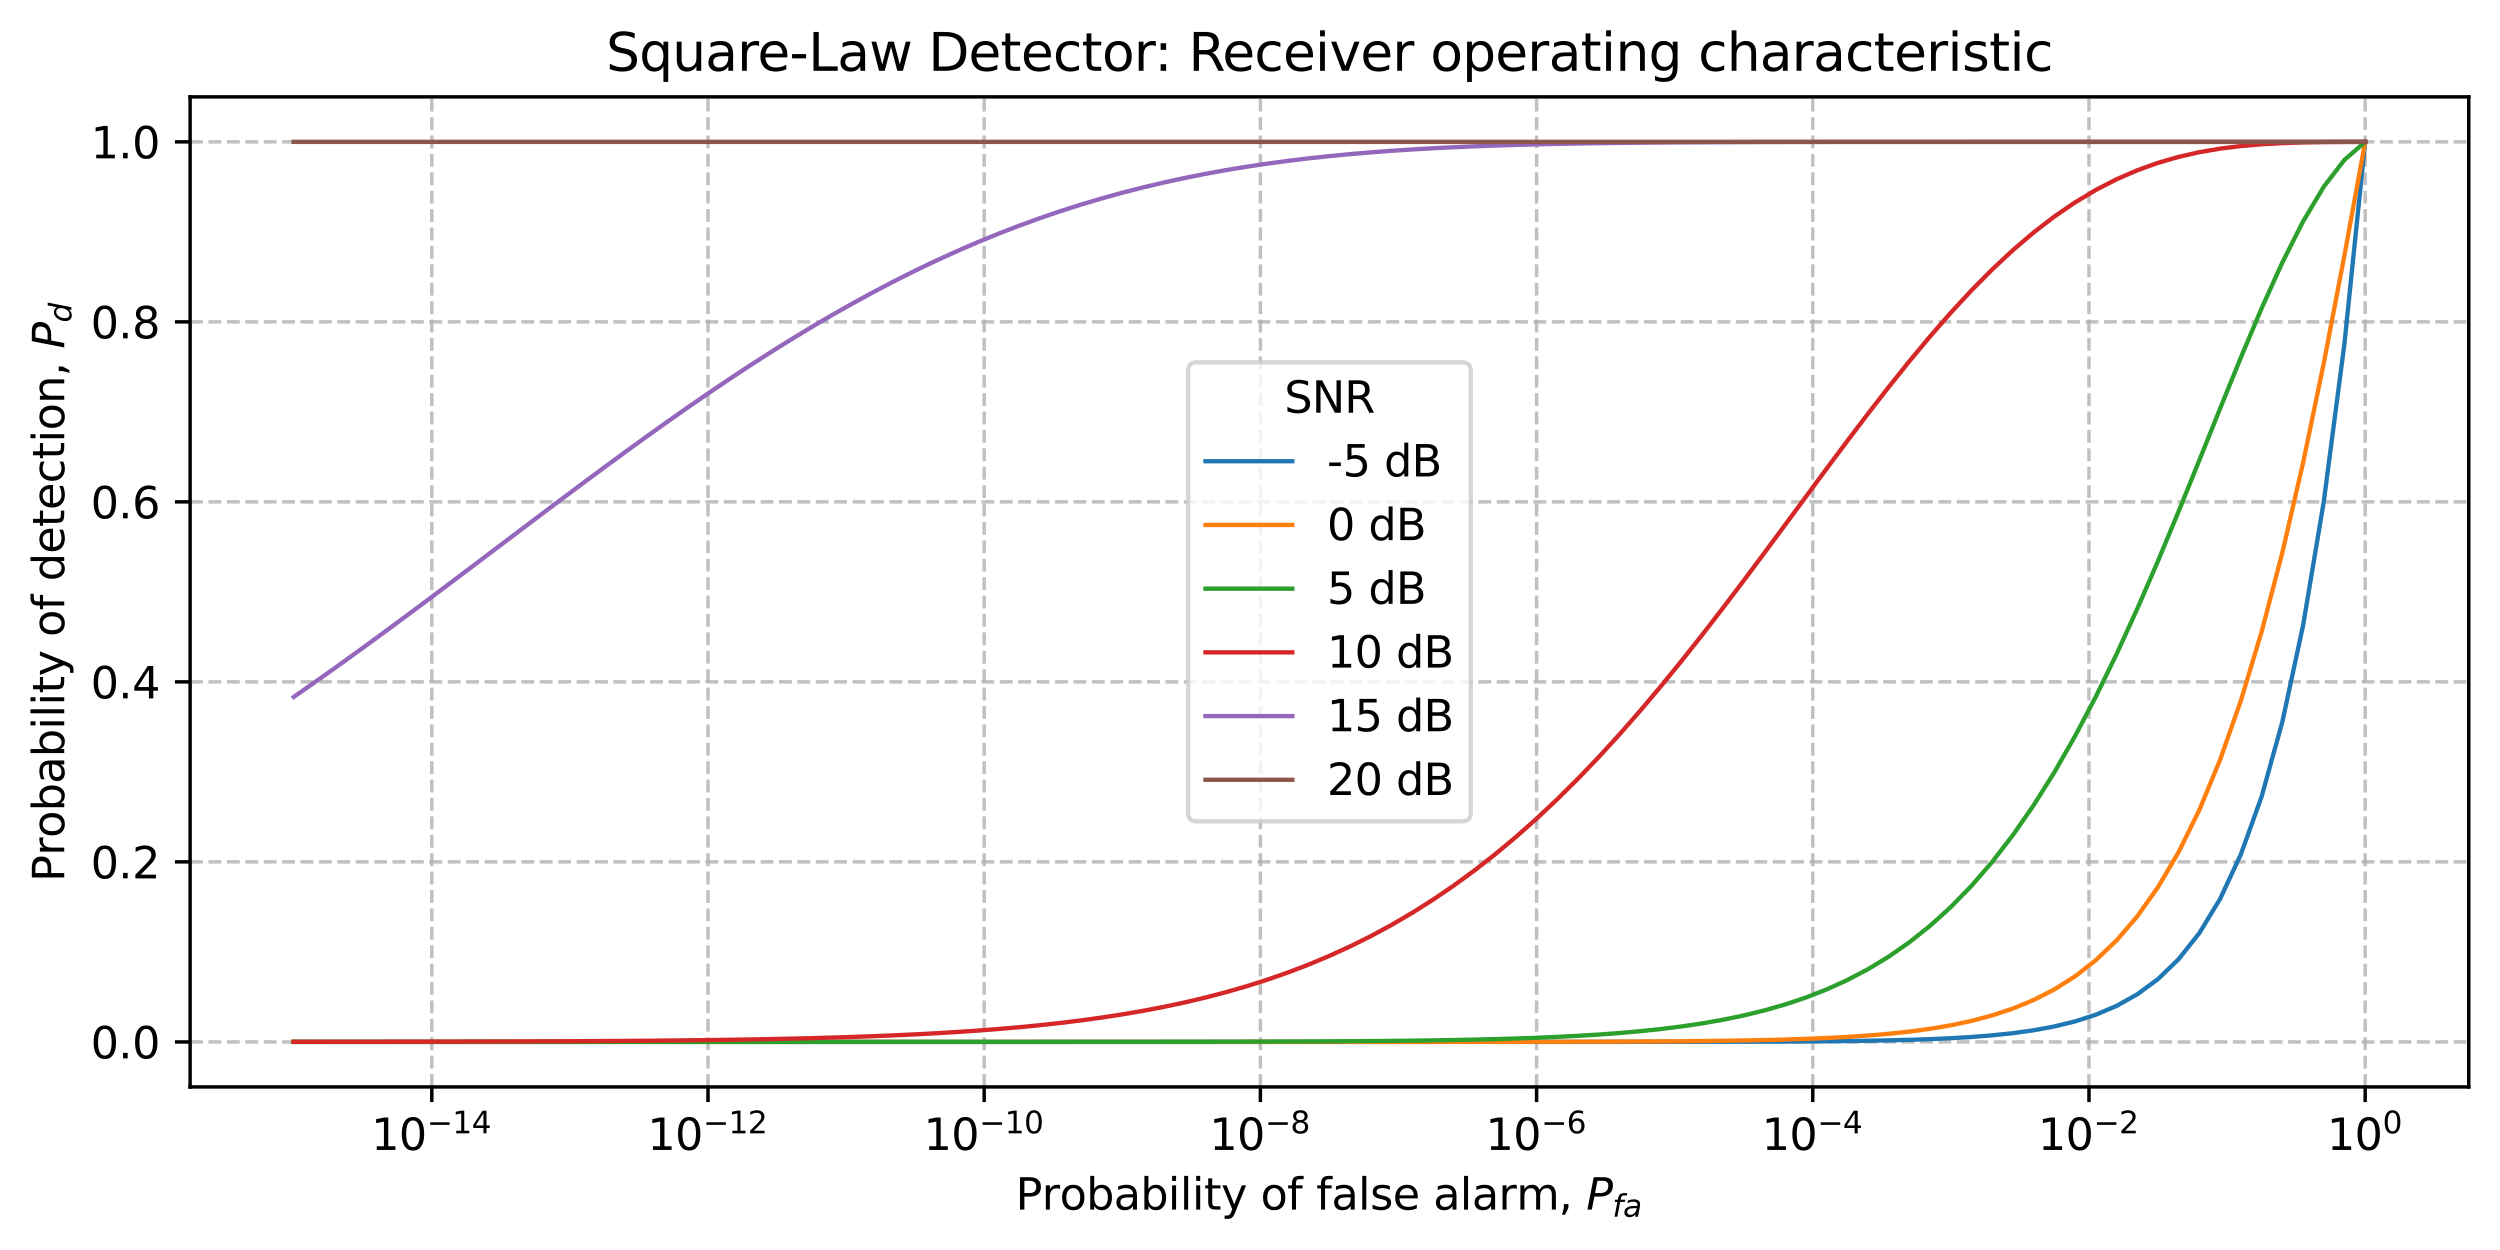 <?xml version="1.0" encoding="utf-8" standalone="no"?>
<!DOCTYPE svg PUBLIC "-//W3C//DTD SVG 1.1//EN"
  "http://www.w3.org/Graphics/SVG/1.1/DTD/svg11.dtd">
<svg xmlns:xlink="http://www.w3.org/1999/xlink" width="576pt" height="288pt" viewBox="0 0 576 288" xmlns="http://www.w3.org/2000/svg" version="1.1">
 <defs>
  <style type="text/css">*{stroke-linejoin: round; stroke-linecap: butt}</style>
 </defs>
 <g id="figure_1">
  <g id="patch_1">
   <path d="M 0 288 
L 576 288 
L 576 0 
L 0 0 
z
" style="fill: #ffffff"/>
  </g>
  <g id="axes_1">
   <g id="patch_2">
    <path d="M 43.803 250.422 
L 568.8 250.422 
L 568.8 22.318 
L 43.803 22.318 
z
" style="fill: #ffffff"/>
   </g>
   <g id="matplotlib.axis_1">
    <g id="xtick_1">
     <g id="line2d_1">
      <path d="M 99.485 250.422 
L 99.485 22.318 
" clip-path="url(#p198cb3c88c)" style="fill: none; stroke-dasharray: 2.96,1.28; stroke-dashoffset: 0; stroke: #b0b0b0; stroke-opacity: 0.8; stroke-width: 0.8"/>
     </g>
     <g id="line2d_2">
      <defs>
       <path id="mbbfc3ee31a" d="M 0 0 
L 0 3.5 
" style="stroke: #000000; stroke-width: 0.8"/>
      </defs>
      <g>
       <use xlink:href="#mbbfc3ee31a" x="99.485" y="250.422" style="stroke: #000000; stroke-width: 0.8"/>
      </g>
     </g>
     <g id="text_1">
      <!-- $\mathdefault{10^{-14}}$ -->
      <g transform="translate(85.535 265.02) scale(0.1 -0.1)">
       <defs>
        <path id="DejaVuSans-31" d="M 794 531 
L 1825 531 
L 1825 4091 
L 703 3866 
L 703 4441 
L 1819 4666 
L 2450 4666 
L 2450 531 
L 3481 531 
L 3481 0 
L 794 0 
L 794 531 
z
" transform="scale(0.016)"/>
        <path id="DejaVuSans-30" d="M 2034 4250 
Q 1547 4250 1301 3770 
Q 1056 3291 1056 2328 
Q 1056 1369 1301 889 
Q 1547 409 2034 409 
Q 2525 409 2770 889 
Q 3016 1369 3016 2328 
Q 3016 3291 2770 3770 
Q 2525 4250 2034 4250 
z
M 2034 4750 
Q 2819 4750 3233 4129 
Q 3647 3509 3647 2328 
Q 3647 1150 3233 529 
Q 2819 -91 2034 -91 
Q 1250 -91 836 529 
Q 422 1150 422 2328 
Q 422 3509 836 4129 
Q 1250 4750 2034 4750 
z
" transform="scale(0.016)"/>
        <path id="DejaVuSans-2212" d="M 678 2272 
L 4684 2272 
L 4684 1741 
L 678 1741 
L 678 2272 
z
" transform="scale(0.016)"/>
        <path id="DejaVuSans-34" d="M 2419 4116 
L 825 1625 
L 2419 1625 
L 2419 4116 
z
M 2253 4666 
L 3047 4666 
L 3047 1625 
L 3713 1625 
L 3713 1100 
L 3047 1100 
L 3047 0 
L 2419 0 
L 2419 1100 
L 313 1100 
L 313 1709 
L 2253 4666 
z
" transform="scale(0.016)"/>
       </defs>
       <use xlink:href="#DejaVuSans-31" transform="translate(0 0.684)"/>
       <use xlink:href="#DejaVuSans-30" transform="translate(63.623 0.684)"/>
       <use xlink:href="#DejaVuSans-2212" transform="translate(128.203 38.966) scale(0.7)"/>
       <use xlink:href="#DejaVuSans-31" transform="translate(186.855 38.966) scale(0.7)"/>
       <use xlink:href="#DejaVuSans-34" transform="translate(231.392 38.966) scale(0.7)"/>
      </g>
     </g>
    </g>
    <g id="xtick_2">
     <g id="line2d_3">
      <path d="M 163.121 250.422 
L 163.121 22.318 
" clip-path="url(#p198cb3c88c)" style="fill: none; stroke-dasharray: 2.96,1.28; stroke-dashoffset: 0; stroke: #b0b0b0; stroke-opacity: 0.8; stroke-width: 0.8"/>
     </g>
     <g id="line2d_4">
      <g>
       <use xlink:href="#mbbfc3ee31a" x="163.121" y="250.422" style="stroke: #000000; stroke-width: 0.8"/>
      </g>
     </g>
     <g id="text_2">
      <!-- $\mathdefault{10^{-12}}$ -->
      <g transform="translate(149.171 265.02) scale(0.1 -0.1)">
       <defs>
        <path id="DejaVuSans-32" d="M 1228 531 
L 3431 531 
L 3431 0 
L 469 0 
L 469 531 
Q 828 903 1448 1529 
Q 2069 2156 2228 2338 
Q 2531 2678 2651 2914 
Q 2772 3150 2772 3378 
Q 2772 3750 2511 3984 
Q 2250 4219 1831 4219 
Q 1534 4219 1204 4116 
Q 875 4013 500 3803 
L 500 4441 
Q 881 4594 1212 4672 
Q 1544 4750 1819 4750 
Q 2544 4750 2975 4387 
Q 3406 4025 3406 3419 
Q 3406 3131 3298 2873 
Q 3191 2616 2906 2266 
Q 2828 2175 2409 1742 
Q 1991 1309 1228 531 
z
" transform="scale(0.016)"/>
       </defs>
       <use xlink:href="#DejaVuSans-31" transform="translate(0 0.766)"/>
       <use xlink:href="#DejaVuSans-30" transform="translate(63.623 0.766)"/>
       <use xlink:href="#DejaVuSans-2212" transform="translate(128.203 39.047) scale(0.7)"/>
       <use xlink:href="#DejaVuSans-31" transform="translate(186.855 39.047) scale(0.7)"/>
       <use xlink:href="#DejaVuSans-32" transform="translate(231.392 39.047) scale(0.7)"/>
      </g>
     </g>
    </g>
    <g id="xtick_3">
     <g id="line2d_5">
      <path d="M 226.757 250.422 
L 226.757 22.318 
" clip-path="url(#p198cb3c88c)" style="fill: none; stroke-dasharray: 2.96,1.28; stroke-dashoffset: 0; stroke: #b0b0b0; stroke-opacity: 0.8; stroke-width: 0.8"/>
     </g>
     <g id="line2d_6">
      <g>
       <use xlink:href="#mbbfc3ee31a" x="226.757" y="250.422" style="stroke: #000000; stroke-width: 0.8"/>
      </g>
     </g>
     <g id="text_3">
      <!-- $\mathdefault{10^{-10}}$ -->
      <g transform="translate(212.807 265.02) scale(0.1 -0.1)">
       <use xlink:href="#DejaVuSans-31" transform="translate(0 0.766)"/>
       <use xlink:href="#DejaVuSans-30" transform="translate(63.623 0.766)"/>
       <use xlink:href="#DejaVuSans-2212" transform="translate(128.203 39.047) scale(0.7)"/>
       <use xlink:href="#DejaVuSans-31" transform="translate(186.855 39.047) scale(0.7)"/>
       <use xlink:href="#DejaVuSans-30" transform="translate(231.392 39.047) scale(0.7)"/>
      </g>
     </g>
    </g>
    <g id="xtick_4">
     <g id="line2d_7">
      <path d="M 290.393 250.422 
L 290.393 22.318 
" clip-path="url(#p198cb3c88c)" style="fill: none; stroke-dasharray: 2.96,1.28; stroke-dashoffset: 0; stroke: #b0b0b0; stroke-opacity: 0.8; stroke-width: 0.8"/>
     </g>
     <g id="line2d_8">
      <g>
       <use xlink:href="#mbbfc3ee31a" x="290.393" y="250.422" style="stroke: #000000; stroke-width: 0.8"/>
      </g>
     </g>
     <g id="text_4">
      <!-- $\mathdefault{10^{-8}}$ -->
      <g transform="translate(278.643 265.02) scale(0.1 -0.1)">
       <defs>
        <path id="DejaVuSans-38" d="M 2034 2216 
Q 1584 2216 1326 1975 
Q 1069 1734 1069 1313 
Q 1069 891 1326 650 
Q 1584 409 2034 409 
Q 2484 409 2743 651 
Q 3003 894 3003 1313 
Q 3003 1734 2745 1975 
Q 2488 2216 2034 2216 
z
M 1403 2484 
Q 997 2584 770 2862 
Q 544 3141 544 3541 
Q 544 4100 942 4425 
Q 1341 4750 2034 4750 
Q 2731 4750 3128 4425 
Q 3525 4100 3525 3541 
Q 3525 3141 3298 2862 
Q 3072 2584 2669 2484 
Q 3125 2378 3379 2068 
Q 3634 1759 3634 1313 
Q 3634 634 3220 271 
Q 2806 -91 2034 -91 
Q 1263 -91 848 271 
Q 434 634 434 1313 
Q 434 1759 690 2068 
Q 947 2378 1403 2484 
z
M 1172 3481 
Q 1172 3119 1398 2916 
Q 1625 2713 2034 2713 
Q 2441 2713 2670 2916 
Q 2900 3119 2900 3481 
Q 2900 3844 2670 4047 
Q 2441 4250 2034 4250 
Q 1625 4250 1398 4047 
Q 1172 3844 1172 3481 
z
" transform="scale(0.016)"/>
       </defs>
       <use xlink:href="#DejaVuSans-31" transform="translate(0 0.766)"/>
       <use xlink:href="#DejaVuSans-30" transform="translate(63.623 0.766)"/>
       <use xlink:href="#DejaVuSans-2212" transform="translate(128.203 39.047) scale(0.7)"/>
       <use xlink:href="#DejaVuSans-38" transform="translate(186.855 39.047) scale(0.7)"/>
      </g>
     </g>
    </g>
    <g id="xtick_5">
     <g id="line2d_9">
      <path d="M 354.029 250.422 
L 354.029 22.318 
" clip-path="url(#p198cb3c88c)" style="fill: none; stroke-dasharray: 2.96,1.28; stroke-dashoffset: 0; stroke: #b0b0b0; stroke-opacity: 0.8; stroke-width: 0.8"/>
     </g>
     <g id="line2d_10">
      <g>
       <use xlink:href="#mbbfc3ee31a" x="354.029" y="250.422" style="stroke: #000000; stroke-width: 0.8"/>
      </g>
     </g>
     <g id="text_5">
      <!-- $\mathdefault{10^{-6}}$ -->
      <g transform="translate(342.279 265.02) scale(0.1 -0.1)">
       <defs>
        <path id="DejaVuSans-36" d="M 2113 2584 
Q 1688 2584 1439 2293 
Q 1191 2003 1191 1497 
Q 1191 994 1439 701 
Q 1688 409 2113 409 
Q 2538 409 2786 701 
Q 3034 994 3034 1497 
Q 3034 2003 2786 2293 
Q 2538 2584 2113 2584 
z
M 3366 4563 
L 3366 3988 
Q 3128 4100 2886 4159 
Q 2644 4219 2406 4219 
Q 1781 4219 1451 3797 
Q 1122 3375 1075 2522 
Q 1259 2794 1537 2939 
Q 1816 3084 2150 3084 
Q 2853 3084 3261 2657 
Q 3669 2231 3669 1497 
Q 3669 778 3244 343 
Q 2819 -91 2113 -91 
Q 1303 -91 875 529 
Q 447 1150 447 2328 
Q 447 3434 972 4092 
Q 1497 4750 2381 4750 
Q 2619 4750 2861 4703 
Q 3103 4656 3366 4563 
z
" transform="scale(0.016)"/>
       </defs>
       <use xlink:href="#DejaVuSans-31" transform="translate(0 0.766)"/>
       <use xlink:href="#DejaVuSans-30" transform="translate(63.623 0.766)"/>
       <use xlink:href="#DejaVuSans-2212" transform="translate(128.203 39.047) scale(0.7)"/>
       <use xlink:href="#DejaVuSans-36" transform="translate(186.855 39.047) scale(0.7)"/>
      </g>
     </g>
    </g>
    <g id="xtick_6">
     <g id="line2d_11">
      <path d="M 417.665 250.422 
L 417.665 22.318 
" clip-path="url(#p198cb3c88c)" style="fill: none; stroke-dasharray: 2.96,1.28; stroke-dashoffset: 0; stroke: #b0b0b0; stroke-opacity: 0.8; stroke-width: 0.8"/>
     </g>
     <g id="line2d_12">
      <g>
       <use xlink:href="#mbbfc3ee31a" x="417.665" y="250.422" style="stroke: #000000; stroke-width: 0.8"/>
      </g>
     </g>
     <g id="text_6">
      <!-- $\mathdefault{10^{-4}}$ -->
      <g transform="translate(405.915 265.02) scale(0.1 -0.1)">
       <use xlink:href="#DejaVuSans-31" transform="translate(0 0.684)"/>
       <use xlink:href="#DejaVuSans-30" transform="translate(63.623 0.684)"/>
       <use xlink:href="#DejaVuSans-2212" transform="translate(128.203 38.966) scale(0.7)"/>
       <use xlink:href="#DejaVuSans-34" transform="translate(186.855 38.966) scale(0.7)"/>
      </g>
     </g>
    </g>
    <g id="xtick_7">
     <g id="line2d_13">
      <path d="M 481.301 250.422 
L 481.301 22.318 
" clip-path="url(#p198cb3c88c)" style="fill: none; stroke-dasharray: 2.96,1.28; stroke-dashoffset: 0; stroke: #b0b0b0; stroke-opacity: 0.8; stroke-width: 0.8"/>
     </g>
     <g id="line2d_14">
      <g>
       <use xlink:href="#mbbfc3ee31a" x="481.301" y="250.422" style="stroke: #000000; stroke-width: 0.8"/>
      </g>
     </g>
     <g id="text_7">
      <!-- $\mathdefault{10^{-2}}$ -->
      <g transform="translate(469.551 265.02) scale(0.1 -0.1)">
       <use xlink:href="#DejaVuSans-31" transform="translate(0 0.766)"/>
       <use xlink:href="#DejaVuSans-30" transform="translate(63.623 0.766)"/>
       <use xlink:href="#DejaVuSans-2212" transform="translate(128.203 39.047) scale(0.7)"/>
       <use xlink:href="#DejaVuSans-32" transform="translate(186.855 39.047) scale(0.7)"/>
      </g>
     </g>
    </g>
    <g id="xtick_8">
     <g id="line2d_15">
      <path d="M 544.937 250.422 
L 544.937 22.318 
" clip-path="url(#p198cb3c88c)" style="fill: none; stroke-dasharray: 2.96,1.28; stroke-dashoffset: 0; stroke: #b0b0b0; stroke-opacity: 0.8; stroke-width: 0.8"/>
     </g>
     <g id="line2d_16">
      <g>
       <use xlink:href="#mbbfc3ee31a" x="544.937" y="250.422" style="stroke: #000000; stroke-width: 0.8"/>
      </g>
     </g>
     <g id="text_8">
      <!-- $\mathdefault{10^{0}}$ -->
      <g transform="translate(536.137 265.02) scale(0.1 -0.1)">
       <use xlink:href="#DejaVuSans-31" transform="translate(0 0.766)"/>
       <use xlink:href="#DejaVuSans-30" transform="translate(63.623 0.766)"/>
       <use xlink:href="#DejaVuSans-30" transform="translate(128.203 39.047) scale(0.7)"/>
      </g>
     </g>
    </g>
    <g id="text_9">
     <!-- Probability of false alarm, $P_{fa}$ -->
     <g transform="translate(234.002 278.7) scale(0.1 -0.1)">
      <defs>
       <path id="DejaVuSans-50" d="M 1259 4147 
L 1259 2394 
L 2053 2394 
Q 2494 2394 2734 2622 
Q 2975 2850 2975 3272 
Q 2975 3691 2734 3919 
Q 2494 4147 2053 4147 
L 1259 4147 
z
M 628 4666 
L 2053 4666 
Q 2838 4666 3239 4311 
Q 3641 3956 3641 3272 
Q 3641 2581 3239 2228 
Q 2838 1875 2053 1875 
L 1259 1875 
L 1259 0 
L 628 0 
L 628 4666 
z
" transform="scale(0.016)"/>
       <path id="DejaVuSans-72" d="M 2631 2963 
Q 2534 3019 2420 3045 
Q 2306 3072 2169 3072 
Q 1681 3072 1420 2755 
Q 1159 2438 1159 1844 
L 1159 0 
L 581 0 
L 581 3500 
L 1159 3500 
L 1159 2956 
Q 1341 3275 1631 3429 
Q 1922 3584 2338 3584 
Q 2397 3584 2469 3576 
Q 2541 3569 2628 3553 
L 2631 2963 
z
" transform="scale(0.016)"/>
       <path id="DejaVuSans-6f" d="M 1959 3097 
Q 1497 3097 1228 2736 
Q 959 2375 959 1747 
Q 959 1119 1226 758 
Q 1494 397 1959 397 
Q 2419 397 2687 759 
Q 2956 1122 2956 1747 
Q 2956 2369 2687 2733 
Q 2419 3097 1959 3097 
z
M 1959 3584 
Q 2709 3584 3137 3096 
Q 3566 2609 3566 1747 
Q 3566 888 3137 398 
Q 2709 -91 1959 -91 
Q 1206 -91 779 398 
Q 353 888 353 1747 
Q 353 2609 779 3096 
Q 1206 3584 1959 3584 
z
" transform="scale(0.016)"/>
       <path id="DejaVuSans-62" d="M 3116 1747 
Q 3116 2381 2855 2742 
Q 2594 3103 2138 3103 
Q 1681 3103 1420 2742 
Q 1159 2381 1159 1747 
Q 1159 1113 1420 752 
Q 1681 391 2138 391 
Q 2594 391 2855 752 
Q 3116 1113 3116 1747 
z
M 1159 2969 
Q 1341 3281 1617 3432 
Q 1894 3584 2278 3584 
Q 2916 3584 3314 3078 
Q 3713 2572 3713 1747 
Q 3713 922 3314 415 
Q 2916 -91 2278 -91 
Q 1894 -91 1617 61 
Q 1341 213 1159 525 
L 1159 0 
L 581 0 
L 581 4863 
L 1159 4863 
L 1159 2969 
z
" transform="scale(0.016)"/>
       <path id="DejaVuSans-61" d="M 2194 1759 
Q 1497 1759 1228 1600 
Q 959 1441 959 1056 
Q 959 750 1161 570 
Q 1363 391 1709 391 
Q 2188 391 2477 730 
Q 2766 1069 2766 1631 
L 2766 1759 
L 2194 1759 
z
M 3341 1997 
L 3341 0 
L 2766 0 
L 2766 531 
Q 2569 213 2275 61 
Q 1981 -91 1556 -91 
Q 1019 -91 701 211 
Q 384 513 384 1019 
Q 384 1609 779 1909 
Q 1175 2209 1959 2209 
L 2766 2209 
L 2766 2266 
Q 2766 2663 2505 2880 
Q 2244 3097 1772 3097 
Q 1472 3097 1187 3025 
Q 903 2953 641 2809 
L 641 3341 
Q 956 3463 1253 3523 
Q 1550 3584 1831 3584 
Q 2591 3584 2966 3190 
Q 3341 2797 3341 1997 
z
" transform="scale(0.016)"/>
       <path id="DejaVuSans-69" d="M 603 3500 
L 1178 3500 
L 1178 0 
L 603 0 
L 603 3500 
z
M 603 4863 
L 1178 4863 
L 1178 4134 
L 603 4134 
L 603 4863 
z
" transform="scale(0.016)"/>
       <path id="DejaVuSans-6c" d="M 603 4863 
L 1178 4863 
L 1178 0 
L 603 0 
L 603 4863 
z
" transform="scale(0.016)"/>
       <path id="DejaVuSans-74" d="M 1172 4494 
L 1172 3500 
L 2356 3500 
L 2356 3053 
L 1172 3053 
L 1172 1153 
Q 1172 725 1289 603 
Q 1406 481 1766 481 
L 2356 481 
L 2356 0 
L 1766 0 
Q 1100 0 847 248 
Q 594 497 594 1153 
L 594 3053 
L 172 3053 
L 172 3500 
L 594 3500 
L 594 4494 
L 1172 4494 
z
" transform="scale(0.016)"/>
       <path id="DejaVuSans-79" d="M 2059 -325 
Q 1816 -950 1584 -1140 
Q 1353 -1331 966 -1331 
L 506 -1331 
L 506 -850 
L 844 -850 
Q 1081 -850 1212 -737 
Q 1344 -625 1503 -206 
L 1606 56 
L 191 3500 
L 800 3500 
L 1894 763 
L 2988 3500 
L 3597 3500 
L 2059 -325 
z
" transform="scale(0.016)"/>
       <path id="DejaVuSans-20" transform="scale(0.016)"/>
       <path id="DejaVuSans-66" d="M 2375 4863 
L 2375 4384 
L 1825 4384 
Q 1516 4384 1395 4259 
Q 1275 4134 1275 3809 
L 1275 3500 
L 2222 3500 
L 2222 3053 
L 1275 3053 
L 1275 0 
L 697 0 
L 697 3053 
L 147 3053 
L 147 3500 
L 697 3500 
L 697 3744 
Q 697 4328 969 4595 
Q 1241 4863 1831 4863 
L 2375 4863 
z
" transform="scale(0.016)"/>
       <path id="DejaVuSans-73" d="M 2834 3397 
L 2834 2853 
Q 2591 2978 2328 3040 
Q 2066 3103 1784 3103 
Q 1356 3103 1142 2972 
Q 928 2841 928 2578 
Q 928 2378 1081 2264 
Q 1234 2150 1697 2047 
L 1894 2003 
Q 2506 1872 2764 1633 
Q 3022 1394 3022 966 
Q 3022 478 2636 193 
Q 2250 -91 1575 -91 
Q 1294 -91 989 -36 
Q 684 19 347 128 
L 347 722 
Q 666 556 975 473 
Q 1284 391 1588 391 
Q 1994 391 2212 530 
Q 2431 669 2431 922 
Q 2431 1156 2273 1281 
Q 2116 1406 1581 1522 
L 1381 1569 
Q 847 1681 609 1914 
Q 372 2147 372 2553 
Q 372 3047 722 3315 
Q 1072 3584 1716 3584 
Q 2034 3584 2315 3537 
Q 2597 3491 2834 3397 
z
" transform="scale(0.016)"/>
       <path id="DejaVuSans-65" d="M 3597 1894 
L 3597 1613 
L 953 1613 
Q 991 1019 1311 708 
Q 1631 397 2203 397 
Q 2534 397 2845 478 
Q 3156 559 3463 722 
L 3463 178 
Q 3153 47 2828 -22 
Q 2503 -91 2169 -91 
Q 1331 -91 842 396 
Q 353 884 353 1716 
Q 353 2575 817 3079 
Q 1281 3584 2069 3584 
Q 2775 3584 3186 3129 
Q 3597 2675 3597 1894 
z
M 3022 2063 
Q 3016 2534 2758 2815 
Q 2500 3097 2075 3097 
Q 1594 3097 1305 2825 
Q 1016 2553 972 2059 
L 3022 2063 
z
" transform="scale(0.016)"/>
       <path id="DejaVuSans-6d" d="M 3328 2828 
Q 3544 3216 3844 3400 
Q 4144 3584 4550 3584 
Q 5097 3584 5394 3201 
Q 5691 2819 5691 2113 
L 5691 0 
L 5113 0 
L 5113 2094 
Q 5113 2597 4934 2840 
Q 4756 3084 4391 3084 
Q 3944 3084 3684 2787 
Q 3425 2491 3425 1978 
L 3425 0 
L 2847 0 
L 2847 2094 
Q 2847 2600 2669 2842 
Q 2491 3084 2119 3084 
Q 1678 3084 1418 2786 
Q 1159 2488 1159 1978 
L 1159 0 
L 581 0 
L 581 3500 
L 1159 3500 
L 1159 2956 
Q 1356 3278 1631 3431 
Q 1906 3584 2284 3584 
Q 2666 3584 2933 3390 
Q 3200 3197 3328 2828 
z
" transform="scale(0.016)"/>
       <path id="DejaVuSans-2c" d="M 750 794 
L 1409 794 
L 1409 256 
L 897 -744 
L 494 -744 
L 750 256 
L 750 794 
z
" transform="scale(0.016)"/>
       <path id="DejaVuSans-Oblique-50" d="M 1081 4666 
L 2541 4666 
Q 3178 4666 3512 4369 
Q 3847 4072 3847 3500 
Q 3847 2731 3353 2303 
Q 2859 1875 1966 1875 
L 1172 1875 
L 806 0 
L 172 0 
L 1081 4666 
z
M 1613 4147 
L 1275 2394 
L 2069 2394 
Q 2606 2394 2893 2669 
Q 3181 2944 3181 3456 
Q 3181 3784 2986 3965 
Q 2791 4147 2438 4147 
L 1613 4147 
z
" transform="scale(0.016)"/>
       <path id="DejaVuSans-Oblique-66" d="M 3059 4863 
L 2969 4384 
L 2419 4384 
Q 2106 4384 1964 4261 
Q 1822 4138 1753 3809 
L 1691 3500 
L 2638 3500 
L 2553 3053 
L 1606 3053 
L 1013 0 
L 434 0 
L 1031 3053 
L 481 3053 
L 563 3500 
L 1113 3500 
L 1159 3744 
Q 1278 4363 1576 4613 
Q 1875 4863 2516 4863 
L 3059 4863 
z
" transform="scale(0.016)"/>
       <path id="DejaVuSans-Oblique-61" d="M 3438 1997 
L 3047 0 
L 2472 0 
L 2578 531 
Q 2325 219 2001 64 
Q 1678 -91 1281 -91 
Q 834 -91 548 182 
Q 263 456 263 884 
Q 263 1497 752 1853 
Q 1241 2209 2100 2209 
L 2900 2209 
L 2931 2363 
Q 2938 2388 2941 2417 
Q 2944 2447 2944 2509 
Q 2944 2788 2717 2942 
Q 2491 3097 2081 3097 
Q 1800 3097 1504 3025 
Q 1209 2953 897 2809 
L 997 3341 
Q 1322 3463 1633 3523 
Q 1944 3584 2234 3584 
Q 2853 3584 3176 3315 
Q 3500 3047 3500 2534 
Q 3500 2431 3484 2292 
Q 3469 2153 3438 1997 
z
M 2816 1759 
L 2241 1759 
Q 1534 1759 1195 1570 
Q 856 1381 856 984 
Q 856 709 1029 553 
Q 1203 397 1509 397 
Q 1978 397 2328 733 
Q 2678 1069 2791 1631 
L 2816 1759 
z
" transform="scale(0.016)"/>
      </defs>
      <use xlink:href="#DejaVuSans-50" transform="translate(0 0.016)"/>
      <use xlink:href="#DejaVuSans-72" transform="translate(60.303 0.016)"/>
      <use xlink:href="#DejaVuSans-6f" transform="translate(101.416 0.016)"/>
      <use xlink:href="#DejaVuSans-62" transform="translate(162.598 0.016)"/>
      <use xlink:href="#DejaVuSans-61" transform="translate(226.074 0.016)"/>
      <use xlink:href="#DejaVuSans-62" transform="translate(287.354 0.016)"/>
      <use xlink:href="#DejaVuSans-69" transform="translate(350.83 0.016)"/>
      <use xlink:href="#DejaVuSans-6c" transform="translate(378.613 0.016)"/>
      <use xlink:href="#DejaVuSans-69" transform="translate(406.396 0.016)"/>
      <use xlink:href="#DejaVuSans-74" transform="translate(434.18 0.016)"/>
      <use xlink:href="#DejaVuSans-79" transform="translate(473.389 0.016)"/>
      <use xlink:href="#DejaVuSans-20" transform="translate(532.568 0.016)"/>
      <use xlink:href="#DejaVuSans-6f" transform="translate(564.355 0.016)"/>
      <use xlink:href="#DejaVuSans-66" transform="translate(625.537 0.016)"/>
      <use xlink:href="#DejaVuSans-20" transform="translate(660.742 0.016)"/>
      <use xlink:href="#DejaVuSans-66" transform="translate(692.529 0.016)"/>
      <use xlink:href="#DejaVuSans-61" transform="translate(727.734 0.016)"/>
      <use xlink:href="#DejaVuSans-6c" transform="translate(789.014 0.016)"/>
      <use xlink:href="#DejaVuSans-73" transform="translate(816.797 0.016)"/>
      <use xlink:href="#DejaVuSans-65" transform="translate(868.896 0.016)"/>
      <use xlink:href="#DejaVuSans-20" transform="translate(930.42 0.016)"/>
      <use xlink:href="#DejaVuSans-61" transform="translate(962.207 0.016)"/>
      <use xlink:href="#DejaVuSans-6c" transform="translate(1023.486 0.016)"/>
      <use xlink:href="#DejaVuSans-61" transform="translate(1051.27 0.016)"/>
      <use xlink:href="#DejaVuSans-72" transform="translate(1112.549 0.016)"/>
      <use xlink:href="#DejaVuSans-6d" transform="translate(1153.662 0.016)"/>
      <use xlink:href="#DejaVuSans-2c" transform="translate(1251.074 0.016)"/>
      <use xlink:href="#DejaVuSans-20" transform="translate(1282.861 0.016)"/>
      <use xlink:href="#DejaVuSans-Oblique-50" transform="translate(1314.648 0.016)"/>
      <use xlink:href="#DejaVuSans-Oblique-66" transform="translate(1374.951 -16.391) scale(0.7)"/>
      <use xlink:href="#DejaVuSans-Oblique-61" transform="translate(1399.595 -16.391) scale(0.7)"/>
     </g>
    </g>
   </g>
   <g id="matplotlib.axis_2">
    <g id="ytick_1">
     <g id="line2d_17">
      <path d="M 43.803 240.054 
L 568.8 240.054 
" clip-path="url(#p198cb3c88c)" style="fill: none; stroke-dasharray: 2.96,1.28; stroke-dashoffset: 0; stroke: #b0b0b0; stroke-opacity: 0.8; stroke-width: 0.8"/>
     </g>
     <g id="line2d_18">
      <defs>
       <path id="mfd002cdf8a" d="M 0 0 
L -3.5 0 
" style="stroke: #000000; stroke-width: 0.8"/>
      </defs>
      <g>
       <use xlink:href="#mfd002cdf8a" x="43.803" y="240.054" style="stroke: #000000; stroke-width: 0.8"/>
      </g>
     </g>
     <g id="text_10">
      <!-- 0.0 -->
      <g transform="translate(20.9 243.853) scale(0.1 -0.1)">
       <defs>
        <path id="DejaVuSans-2e" d="M 684 794 
L 1344 794 
L 1344 0 
L 684 0 
L 684 794 
z
" transform="scale(0.016)"/>
       </defs>
       <use xlink:href="#DejaVuSans-30"/>
       <use xlink:href="#DejaVuSans-2e" transform="translate(63.623 0)"/>
       <use xlink:href="#DejaVuSans-30" transform="translate(95.41 0)"/>
      </g>
     </g>
    </g>
    <g id="ytick_2">
     <g id="line2d_19">
      <path d="M 43.803 198.58 
L 568.8 198.58 
" clip-path="url(#p198cb3c88c)" style="fill: none; stroke-dasharray: 2.96,1.28; stroke-dashoffset: 0; stroke: #b0b0b0; stroke-opacity: 0.8; stroke-width: 0.8"/>
     </g>
     <g id="line2d_20">
      <g>
       <use xlink:href="#mfd002cdf8a" x="43.803" y="198.58" style="stroke: #000000; stroke-width: 0.8"/>
      </g>
     </g>
     <g id="text_11">
      <!-- 0.2 -->
      <g transform="translate(20.9 202.379) scale(0.1 -0.1)">
       <use xlink:href="#DejaVuSans-30"/>
       <use xlink:href="#DejaVuSans-2e" transform="translate(63.623 0)"/>
       <use xlink:href="#DejaVuSans-32" transform="translate(95.41 0)"/>
      </g>
     </g>
    </g>
    <g id="ytick_3">
     <g id="line2d_21">
      <path d="M 43.803 157.107 
L 568.8 157.107 
" clip-path="url(#p198cb3c88c)" style="fill: none; stroke-dasharray: 2.96,1.28; stroke-dashoffset: 0; stroke: #b0b0b0; stroke-opacity: 0.8; stroke-width: 0.8"/>
     </g>
     <g id="line2d_22">
      <g>
       <use xlink:href="#mfd002cdf8a" x="43.803" y="157.107" style="stroke: #000000; stroke-width: 0.8"/>
      </g>
     </g>
     <g id="text_12">
      <!-- 0.4 -->
      <g transform="translate(20.9 160.906) scale(0.1 -0.1)">
       <use xlink:href="#DejaVuSans-30"/>
       <use xlink:href="#DejaVuSans-2e" transform="translate(63.623 0)"/>
       <use xlink:href="#DejaVuSans-34" transform="translate(95.41 0)"/>
      </g>
     </g>
    </g>
    <g id="ytick_4">
     <g id="line2d_23">
      <path d="M 43.803 115.633 
L 568.8 115.633 
" clip-path="url(#p198cb3c88c)" style="fill: none; stroke-dasharray: 2.96,1.28; stroke-dashoffset: 0; stroke: #b0b0b0; stroke-opacity: 0.8; stroke-width: 0.8"/>
     </g>
     <g id="line2d_24">
      <g>
       <use xlink:href="#mfd002cdf8a" x="43.803" y="115.633" style="stroke: #000000; stroke-width: 0.8"/>
      </g>
     </g>
     <g id="text_13">
      <!-- 0.6 -->
      <g transform="translate(20.9 119.433) scale(0.1 -0.1)">
       <use xlink:href="#DejaVuSans-30"/>
       <use xlink:href="#DejaVuSans-2e" transform="translate(63.623 0)"/>
       <use xlink:href="#DejaVuSans-36" transform="translate(95.41 0)"/>
      </g>
     </g>
    </g>
    <g id="ytick_5">
     <g id="line2d_25">
      <path d="M 43.803 74.16 
L 568.8 74.16 
" clip-path="url(#p198cb3c88c)" style="fill: none; stroke-dasharray: 2.96,1.28; stroke-dashoffset: 0; stroke: #b0b0b0; stroke-opacity: 0.8; stroke-width: 0.8"/>
     </g>
     <g id="line2d_26">
      <g>
       <use xlink:href="#mfd002cdf8a" x="43.803" y="74.16" style="stroke: #000000; stroke-width: 0.8"/>
      </g>
     </g>
     <g id="text_14">
      <!-- 0.8 -->
      <g transform="translate(20.9 77.959) scale(0.1 -0.1)">
       <use xlink:href="#DejaVuSans-30"/>
       <use xlink:href="#DejaVuSans-2e" transform="translate(63.623 0)"/>
       <use xlink:href="#DejaVuSans-38" transform="translate(95.41 0)"/>
      </g>
     </g>
    </g>
    <g id="ytick_6">
     <g id="line2d_27">
      <path d="M 43.803 32.686 
L 568.8 32.686 
" clip-path="url(#p198cb3c88c)" style="fill: none; stroke-dasharray: 2.96,1.28; stroke-dashoffset: 0; stroke: #b0b0b0; stroke-opacity: 0.8; stroke-width: 0.8"/>
     </g>
     <g id="line2d_28">
      <g>
       <use xlink:href="#mfd002cdf8a" x="43.803" y="32.686" style="stroke: #000000; stroke-width: 0.8"/>
      </g>
     </g>
     <g id="text_15">
      <!-- 1.0 -->
      <g transform="translate(20.9 36.486) scale(0.1 -0.1)">
       <use xlink:href="#DejaVuSans-31"/>
       <use xlink:href="#DejaVuSans-2e" transform="translate(63.623 0)"/>
       <use xlink:href="#DejaVuSans-30" transform="translate(95.41 0)"/>
      </g>
     </g>
    </g>
    <g id="text_16">
     <!-- Probability of detection, $P_d$ -->
     <g transform="translate(14.8 203.17) rotate(-90) scale(0.1 -0.1)">
      <defs>
       <path id="DejaVuSans-64" d="M 2906 2969 
L 2906 4863 
L 3481 4863 
L 3481 0 
L 2906 0 
L 2906 525 
Q 2725 213 2448 61 
Q 2172 -91 1784 -91 
Q 1150 -91 751 415 
Q 353 922 353 1747 
Q 353 2572 751 3078 
Q 1150 3584 1784 3584 
Q 2172 3584 2448 3432 
Q 2725 3281 2906 2969 
z
M 947 1747 
Q 947 1113 1208 752 
Q 1469 391 1925 391 
Q 2381 391 2643 752 
Q 2906 1113 2906 1747 
Q 2906 2381 2643 2742 
Q 2381 3103 1925 3103 
Q 1469 3103 1208 2742 
Q 947 2381 947 1747 
z
" transform="scale(0.016)"/>
       <path id="DejaVuSans-63" d="M 3122 3366 
L 3122 2828 
Q 2878 2963 2633 3030 
Q 2388 3097 2138 3097 
Q 1578 3097 1268 2742 
Q 959 2388 959 1747 
Q 959 1106 1268 751 
Q 1578 397 2138 397 
Q 2388 397 2633 464 
Q 2878 531 3122 666 
L 3122 134 
Q 2881 22 2623 -34 
Q 2366 -91 2075 -91 
Q 1284 -91 818 406 
Q 353 903 353 1747 
Q 353 2603 823 3093 
Q 1294 3584 2113 3584 
Q 2378 3584 2631 3529 
Q 2884 3475 3122 3366 
z
" transform="scale(0.016)"/>
       <path id="DejaVuSans-6e" d="M 3513 2113 
L 3513 0 
L 2938 0 
L 2938 2094 
Q 2938 2591 2744 2837 
Q 2550 3084 2163 3084 
Q 1697 3084 1428 2787 
Q 1159 2491 1159 1978 
L 1159 0 
L 581 0 
L 581 3500 
L 1159 3500 
L 1159 2956 
Q 1366 3272 1645 3428 
Q 1925 3584 2291 3584 
Q 2894 3584 3203 3211 
Q 3513 2838 3513 2113 
z
" transform="scale(0.016)"/>
       <path id="DejaVuSans-Oblique-64" d="M 2675 525 
Q 2444 222 2128 65 
Q 1813 -91 1428 -91 
Q 903 -91 598 267 
Q 294 625 294 1247 
Q 294 1766 478 2236 
Q 663 2706 1013 3078 
Q 1244 3325 1534 3454 
Q 1825 3584 2144 3584 
Q 2481 3584 2739 3421 
Q 2997 3259 3138 2956 
L 3513 4863 
L 4091 4863 
L 3144 0 
L 2566 0 
L 2675 525 
z
M 891 1350 
Q 891 897 1095 644 
Q 1300 391 1663 391 
Q 1931 391 2161 520 
Q 2391 650 2566 903 
Q 2750 1166 2856 1509 
Q 2963 1853 2963 2188 
Q 2963 2622 2758 2865 
Q 2553 3109 2194 3109 
Q 1922 3109 1687 2981 
Q 1453 2853 1288 2613 
Q 1106 2353 998 2009 
Q 891 1666 891 1350 
z
" transform="scale(0.016)"/>
      </defs>
      <use xlink:href="#DejaVuSans-50" transform="translate(0 0.016)"/>
      <use xlink:href="#DejaVuSans-72" transform="translate(60.303 0.016)"/>
      <use xlink:href="#DejaVuSans-6f" transform="translate(101.416 0.016)"/>
      <use xlink:href="#DejaVuSans-62" transform="translate(162.598 0.016)"/>
      <use xlink:href="#DejaVuSans-61" transform="translate(226.074 0.016)"/>
      <use xlink:href="#DejaVuSans-62" transform="translate(287.354 0.016)"/>
      <use xlink:href="#DejaVuSans-69" transform="translate(350.83 0.016)"/>
      <use xlink:href="#DejaVuSans-6c" transform="translate(378.613 0.016)"/>
      <use xlink:href="#DejaVuSans-69" transform="translate(406.396 0.016)"/>
      <use xlink:href="#DejaVuSans-74" transform="translate(434.18 0.016)"/>
      <use xlink:href="#DejaVuSans-79" transform="translate(473.389 0.016)"/>
      <use xlink:href="#DejaVuSans-20" transform="translate(532.568 0.016)"/>
      <use xlink:href="#DejaVuSans-6f" transform="translate(564.355 0.016)"/>
      <use xlink:href="#DejaVuSans-66" transform="translate(625.537 0.016)"/>
      <use xlink:href="#DejaVuSans-20" transform="translate(660.742 0.016)"/>
      <use xlink:href="#DejaVuSans-64" transform="translate(692.529 0.016)"/>
      <use xlink:href="#DejaVuSans-65" transform="translate(756.006 0.016)"/>
      <use xlink:href="#DejaVuSans-74" transform="translate(817.529 0.016)"/>
      <use xlink:href="#DejaVuSans-65" transform="translate(856.738 0.016)"/>
      <use xlink:href="#DejaVuSans-63" transform="translate(918.262 0.016)"/>
      <use xlink:href="#DejaVuSans-74" transform="translate(973.242 0.016)"/>
      <use xlink:href="#DejaVuSans-69" transform="translate(1012.451 0.016)"/>
      <use xlink:href="#DejaVuSans-6f" transform="translate(1040.234 0.016)"/>
      <use xlink:href="#DejaVuSans-6e" transform="translate(1101.416 0.016)"/>
      <use xlink:href="#DejaVuSans-2c" transform="translate(1164.795 0.016)"/>
      <use xlink:href="#DejaVuSans-20" transform="translate(1196.582 0.016)"/>
      <use xlink:href="#DejaVuSans-Oblique-50" transform="translate(1228.369 0.016)"/>
      <use xlink:href="#DejaVuSans-Oblique-64" transform="translate(1288.672 -16.391) scale(0.7)"/>
     </g>
    </g>
   </g>
   <g id="line2d_29">
    <path d="M 67.667 240.054 
L 72.439 240.054 
L 77.212 240.054 
L 81.985 240.054 
L 86.757 240.054 
L 91.53 240.054 
L 96.303 240.054 
L 101.076 240.054 
L 105.848 240.054 
L 110.621 240.054 
L 115.394 240.054 
L 120.166 240.054 
L 124.939 240.054 
L 129.712 240.054 
L 134.484 240.054 
L 139.257 240.054 
L 144.03 240.054 
L 148.803 240.054 
L 153.575 240.054 
L 158.348 240.054 
L 163.121 240.054 
L 167.893 240.054 
L 172.666 240.054 
L 177.439 240.054 
L 182.211 240.054 
L 186.984 240.054 
L 191.757 240.054 
L 196.529 240.054 
L 201.302 240.054 
L 206.075 240.054 
L 210.848 240.054 
L 215.62 240.054 
L 220.393 240.054 
L 225.166 240.054 
L 229.938 240.054 
L 234.711 240.054 
L 239.484 240.054 
L 244.256 240.054 
L 249.029 240.054 
L 253.802 240.054 
L 258.575 240.054 
L 263.347 240.054 
L 268.12 240.054 
L 272.893 240.054 
L 277.665 240.054 
L 282.438 240.053 
L 287.211 240.053 
L 291.983 240.053 
L 296.756 240.053 
L 301.529 240.053 
L 306.302 240.053 
L 311.074 240.053 
L 315.847 240.053 
L 320.62 240.053 
L 325.392 240.053 
L 330.165 240.053 
L 334.938 240.053 
L 339.71 240.053 
L 344.483 240.052 
L 349.256 240.052 
L 354.029 240.051 
L 358.801 240.05 
L 363.574 240.049 
L 368.347 240.048 
L 373.119 240.046 
L 377.892 240.043 
L 382.665 240.04 
L 387.437 240.035 
L 392.21 240.028 
L 396.983 240.02 
L 401.756 240.008 
L 406.528 239.992 
L 411.301 239.971 
L 416.074 239.943 
L 420.846 239.905 
L 425.619 239.855 
L 430.392 239.787 
L 435.164 239.697 
L 439.937 239.577 
L 444.71 239.416 
L 449.483 239.202 
L 454.255 238.918 
L 459.028 238.54 
L 463.801 238.037 
L 468.573 237.371 
L 473.346 236.489 
L 478.119 235.323 
L 482.891 233.782 
L 487.664 231.751 
L 492.437 229.078 
L 497.21 225.567 
L 501.982 220.962 
L 506.755 214.938 
L 511.528 207.074 
L 516.3 196.836 
L 521.073 183.544 
L 525.846 166.339 
L 530.618 144.146 
L 535.391 115.629 
L 540.164 79.143 
L 544.937 32.686 
" clip-path="url(#p198cb3c88c)" style="fill: none; stroke: #1f77b4; stroke-linecap: square"/>
   </g>
   <g id="line2d_30">
    <path d="M 67.667 240.054 
L 72.439 240.054 
L 77.212 240.054 
L 81.985 240.054 
L 86.757 240.054 
L 91.53 240.054 
L 96.303 240.054 
L 101.076 240.054 
L 105.848 240.054 
L 110.621 240.054 
L 115.394 240.054 
L 120.166 240.054 
L 124.939 240.054 
L 129.712 240.054 
L 134.484 240.054 
L 139.257 240.054 
L 144.03 240.054 
L 148.803 240.054 
L 153.575 240.054 
L 158.348 240.054 
L 163.121 240.054 
L 167.893 240.054 
L 172.666 240.054 
L 177.439 240.054 
L 182.211 240.054 
L 186.984 240.054 
L 191.757 240.054 
L 196.529 240.054 
L 201.302 240.054 
L 206.075 240.054 
L 210.848 240.054 
L 215.62 240.054 
L 220.393 240.054 
L 225.166 240.054 
L 229.938 240.054 
L 234.711 240.053 
L 239.484 240.053 
L 244.256 240.053 
L 249.029 240.053 
L 253.802 240.053 
L 258.575 240.053 
L 263.347 240.053 
L 268.12 240.053 
L 272.893 240.053 
L 277.665 240.053 
L 282.438 240.053 
L 287.211 240.053 
L 291.983 240.053 
L 296.756 240.052 
L 301.529 240.052 
L 306.302 240.052 
L 311.074 240.051 
L 315.847 240.05 
L 320.62 240.05 
L 325.392 240.048 
L 330.165 240.047 
L 334.938 240.045 
L 339.71 240.042 
L 344.483 240.039 
L 349.256 240.034 
L 354.029 240.028 
L 358.801 240.021 
L 363.574 240.011 
L 368.347 239.998 
L 373.119 239.982 
L 377.892 239.961 
L 382.665 239.933 
L 387.437 239.898 
L 392.21 239.853 
L 396.983 239.795 
L 401.756 239.721 
L 406.528 239.626 
L 411.301 239.505 
L 416.074 239.351 
L 420.846 239.154 
L 425.619 238.903 
L 430.392 238.585 
L 435.164 238.183 
L 439.937 237.674 
L 444.71 237.032 
L 449.483 236.224 
L 454.255 235.21 
L 459.028 233.942 
L 463.801 232.358 
L 468.573 230.388 
L 473.346 227.945 
L 478.119 224.926 
L 482.891 221.212 
L 487.664 216.661 
L 492.437 211.112 
L 497.21 204.381 
L 501.982 196.268 
L 506.755 186.552 
L 511.528 175.009 
L 516.3 161.415 
L 521.073 145.574 
L 525.846 127.344 
L 530.618 106.684 
L 535.391 83.713 
L 540.164 58.801 
L 544.937 32.686 
" clip-path="url(#p198cb3c88c)" style="fill: none; stroke: #ff7f0e; stroke-linecap: square"/>
   </g>
   <g id="line2d_31">
    <path d="M 67.667 240.054 
L 72.439 240.054 
L 77.212 240.054 
L 81.985 240.054 
L 86.757 240.054 
L 91.53 240.054 
L 96.303 240.054 
L 101.076 240.054 
L 105.848 240.054 
L 110.621 240.054 
L 115.394 240.054 
L 120.166 240.054 
L 124.939 240.053 
L 129.712 240.053 
L 134.484 240.053 
L 139.257 240.053 
L 144.03 240.053 
L 148.803 240.053 
L 153.575 240.053 
L 158.348 240.053 
L 163.121 240.053 
L 167.893 240.053 
L 172.666 240.053 
L 177.439 240.053 
L 182.211 240.053 
L 186.984 240.053 
L 191.757 240.053 
L 196.529 240.053 
L 201.302 240.053 
L 206.075 240.052 
L 210.848 240.052 
L 215.62 240.052 
L 220.393 240.051 
L 225.166 240.05 
L 229.938 240.05 
L 234.711 240.049 
L 239.484 240.047 
L 244.256 240.046 
L 249.029 240.044 
L 253.802 240.042 
L 258.575 240.039 
L 263.347 240.035 
L 268.12 240.031 
L 272.893 240.025 
L 277.665 240.018 
L 282.438 240.01 
L 287.211 239.999 
L 291.983 239.986 
L 296.756 239.97 
L 301.529 239.951 
L 306.302 239.927 
L 311.074 239.898 
L 315.847 239.862 
L 320.62 239.819 
L 325.392 239.766 
L 330.165 239.701 
L 334.938 239.622 
L 339.71 239.527 
L 344.483 239.411 
L 349.256 239.271 
L 354.029 239.103 
L 358.801 238.899 
L 363.574 238.655 
L 368.347 238.361 
L 373.119 238.009 
L 377.892 237.589 
L 382.665 237.088 
L 387.437 236.491 
L 392.21 235.784 
L 396.983 234.946 
L 401.756 233.958 
L 406.528 232.794 
L 411.301 231.428 
L 416.074 229.83 
L 420.846 227.967 
L 425.619 225.802 
L 430.392 223.294 
L 435.164 220.402 
L 439.937 217.081 
L 444.71 213.282 
L 449.483 208.958 
L 454.255 204.061 
L 459.028 198.545 
L 463.801 192.366 
L 468.573 185.49 
L 473.346 177.889 
L 478.119 169.551 
L 482.891 160.477 
L 487.664 150.693 
L 492.437 140.25 
L 497.21 129.229 
L 501.982 117.75 
L 506.755 105.968 
L 511.528 94.086 
L 516.3 82.348 
L 521.073 71.041 
L 525.846 60.487 
L 530.618 51.033 
L 535.391 43.034 
L 540.164 36.825 
L 544.937 32.686 
" clip-path="url(#p198cb3c88c)" style="fill: none; stroke: #2ca02c; stroke-linecap: square"/>
   </g>
   <g id="line2d_32">
    <path d="M 67.667 240.036 
L 72.439 240.033 
L 77.212 240.029 
L 81.985 240.024 
L 86.757 240.019 
L 91.53 240.013 
L 96.303 240.006 
L 101.076 239.998 
L 105.848 239.988 
L 110.621 239.976 
L 115.394 239.963 
L 120.166 239.948 
L 124.939 239.93 
L 129.712 239.909 
L 134.484 239.885 
L 139.257 239.857 
L 144.03 239.824 
L 148.803 239.787 
L 153.575 239.743 
L 158.348 239.693 
L 163.121 239.635 
L 167.893 239.569 
L 172.666 239.492 
L 177.439 239.405 
L 182.211 239.304 
L 186.984 239.189 
L 191.757 239.057 
L 196.529 238.906 
L 201.302 238.735 
L 206.075 238.539 
L 210.848 238.317 
L 215.62 238.065 
L 220.393 237.779 
L 225.166 237.455 
L 229.938 237.09 
L 234.711 236.677 
L 239.484 236.213 
L 244.256 235.691 
L 249.029 235.105 
L 253.802 234.449 
L 258.575 233.716 
L 263.347 232.897 
L 268.12 231.986 
L 272.893 230.972 
L 277.665 229.848 
L 282.438 228.605 
L 287.211 227.231 
L 291.983 225.717 
L 296.756 224.052 
L 301.529 222.226 
L 306.302 220.228 
L 311.074 218.047 
L 315.847 215.672 
L 320.62 213.094 
L 325.392 210.302 
L 330.165 207.287 
L 334.938 204.04 
L 339.71 200.555 
L 344.483 196.825 
L 349.256 192.846 
L 354.029 188.616 
L 358.801 184.134 
L 363.574 179.402 
L 368.347 174.425 
L 373.119 169.21 
L 377.892 163.768 
L 382.665 158.113 
L 387.437 152.261 
L 392.21 146.235 
L 396.983 140.057 
L 401.756 133.756 
L 406.528 127.364 
L 411.301 120.913 
L 416.074 114.442 
L 420.846 107.99 
L 425.619 101.598 
L 430.392 95.308 
L 435.164 89.164 
L 439.937 83.209 
L 444.71 77.483 
L 449.483 72.026 
L 454.255 66.873 
L 459.028 62.058 
L 463.801 57.606 
L 468.573 53.539 
L 473.346 49.871 
L 478.119 46.61 
L 482.891 43.755 
L 487.664 41.298 
L 492.437 39.225 
L 497.21 37.514 
L 501.982 36.136 
L 506.755 35.057 
L 511.528 34.242 
L 516.3 33.65 
L 521.073 33.24 
L 525.846 32.975 
L 530.618 32.817 
L 535.391 32.733 
L 540.164 32.697 
L 544.937 32.686 
" clip-path="url(#p198cb3c88c)" style="fill: none; stroke: #d62728; stroke-linecap: square"/>
   </g>
   <g id="line2d_33">
    <path d="M 67.667 160.578 
L 72.439 157.248 
L 77.212 153.865 
L 81.985 150.434 
L 86.757 146.961 
L 91.53 143.45 
L 96.303 139.907 
L 101.076 136.339 
L 105.848 132.751 
L 110.621 129.151 
L 115.394 125.544 
L 120.166 121.939 
L 124.939 118.34 
L 129.712 114.757 
L 134.484 111.195 
L 139.257 107.661 
L 144.03 104.164 
L 148.803 100.708 
L 153.575 97.302 
L 158.348 93.952 
L 163.121 90.664 
L 167.893 87.444 
L 172.666 84.298 
L 177.439 81.232 
L 182.211 78.25 
L 186.984 75.357 
L 191.757 72.558 
L 196.529 69.856 
L 201.302 67.255 
L 206.075 64.758 
L 210.848 62.366 
L 215.62 60.082 
L 220.393 57.907 
L 225.166 55.841 
L 229.938 53.885 
L 234.711 52.039 
L 239.484 50.301 
L 244.256 48.671 
L 249.029 47.146 
L 253.802 45.725 
L 258.575 44.404 
L 263.347 43.182 
L 268.12 42.054 
L 272.893 41.017 
L 277.665 40.068 
L 282.438 39.201 
L 287.211 38.414 
L 291.983 37.702 
L 296.756 37.059 
L 301.529 36.483 
L 306.302 35.968 
L 311.074 35.509 
L 315.847 35.103 
L 320.62 34.746 
L 325.392 34.432 
L 330.165 34.158 
L 334.938 33.921 
L 339.71 33.716 
L 344.483 33.539 
L 349.256 33.389 
L 354.029 33.262 
L 358.801 33.154 
L 363.574 33.064 
L 368.347 32.99 
L 373.119 32.928 
L 377.892 32.877 
L 382.665 32.836 
L 387.437 32.802 
L 392.21 32.776 
L 396.983 32.755 
L 401.756 32.738 
L 406.528 32.725 
L 411.301 32.715 
L 416.074 32.707 
L 420.846 32.701 
L 425.619 32.697 
L 430.392 32.694 
L 435.164 32.692 
L 439.937 32.69 
L 444.71 32.689 
L 449.483 32.688 
L 454.255 32.687 
L 459.028 32.687 
L 463.801 32.687 
L 468.573 32.687 
L 473.346 32.687 
L 478.119 32.687 
L 482.891 32.687 
L 487.664 32.687 
L 492.437 32.686 
L 497.21 32.686 
L 501.982 32.686 
L 506.755 32.686 
L 511.528 32.686 
L 516.3 32.686 
L 521.073 32.686 
L 525.846 32.686 
L 530.618 32.686 
L 535.391 32.686 
L 540.164 32.686 
L 544.937 32.686 
" clip-path="url(#p198cb3c88c)" style="fill: none; stroke: #9467bd; stroke-linecap: square"/>
   </g>
   <g id="line2d_34">
    <path d="M 67.667 32.686 
L 72.439 32.686 
L 77.212 32.686 
L 81.985 32.686 
L 86.757 32.686 
L 91.53 32.686 
L 96.303 32.686 
L 101.076 32.686 
L 105.848 32.686 
L 110.621 32.686 
L 115.394 32.686 
L 120.166 32.686 
L 124.939 32.686 
L 129.712 32.686 
L 134.484 32.686 
L 139.257 32.686 
L 144.03 32.686 
L 148.803 32.686 
L 153.575 32.686 
L 158.348 32.686 
L 163.121 32.686 
L 167.893 32.686 
L 172.666 32.686 
L 177.439 32.686 
L 182.211 32.686 
L 186.984 32.686 
L 191.757 32.686 
L 196.529 32.686 
L 201.302 32.686 
L 206.075 32.686 
L 210.848 32.686 
L 215.62 32.686 
L 220.393 32.686 
L 225.166 32.686 
L 229.938 32.686 
L 234.711 32.686 
L 239.484 32.686 
L 244.256 32.686 
L 249.029 32.686 
L 253.802 32.686 
L 258.575 32.686 
L 263.347 32.686 
L 268.12 32.686 
L 272.893 32.686 
L 277.665 32.686 
L 282.438 32.686 
L 287.211 32.686 
L 291.983 32.686 
L 296.756 32.686 
L 301.529 32.686 
L 306.302 32.686 
L 311.074 32.686 
L 315.847 32.686 
L 320.62 32.686 
L 325.392 32.686 
L 330.165 32.686 
L 334.938 32.686 
L 339.71 32.686 
L 344.483 32.686 
L 349.256 32.686 
L 354.029 32.686 
L 358.801 32.686 
L 363.574 32.686 
L 368.347 32.686 
L 373.119 32.686 
L 377.892 32.686 
L 382.665 32.686 
L 387.437 32.686 
L 392.21 32.686 
L 396.983 32.686 
L 401.756 32.686 
L 406.528 32.686 
L 411.301 32.686 
L 416.074 32.686 
L 420.846 32.686 
L 425.619 32.686 
L 430.392 32.686 
L 435.164 32.686 
L 439.937 32.686 
L 444.71 32.686 
L 449.483 32.686 
L 454.255 32.686 
L 459.028 32.686 
L 463.801 32.686 
L 468.573 32.686 
L 473.346 32.686 
L 478.119 32.686 
L 482.891 32.686 
L 487.664 32.686 
L 492.437 32.686 
L 497.21 32.686 
L 501.982 32.686 
L 506.755 32.686 
L 511.528 32.686 
L 516.3 32.686 
L 521.073 32.686 
L 525.846 32.686 
L 530.618 32.686 
L 535.391 32.686 
L 540.164 32.686 
L 544.937 32.686 
" clip-path="url(#p198cb3c88c)" style="fill: none; stroke: #8c564b; stroke-linecap: square"/>
   </g>
   <g id="patch_3">
    <path d="M 43.803 250.422 
L 43.803 22.318 
" style="fill: none; stroke: #000000; stroke-width: 0.8; stroke-linejoin: miter; stroke-linecap: square"/>
   </g>
   <g id="patch_4">
    <path d="M 568.8 250.422 
L 568.8 22.318 
" style="fill: none; stroke: #000000; stroke-width: 0.8; stroke-linejoin: miter; stroke-linecap: square"/>
   </g>
   <g id="patch_5">
    <path d="M 43.803 250.422 
L 568.8 250.422 
" style="fill: none; stroke: #000000; stroke-width: 0.8; stroke-linejoin: miter; stroke-linecap: square"/>
   </g>
   <g id="patch_6">
    <path d="M 43.803 22.318 
L 568.8 22.318 
" style="fill: none; stroke: #000000; stroke-width: 0.8; stroke-linejoin: miter; stroke-linecap: square"/>
   </g>
   <g id="text_17">
    <!-- Square-Law Detector: Receiver operating characteristic -->
    <g transform="translate(139.653 16.318) scale(0.12 -0.12)">
     <defs>
      <path id="DejaVuSans-53" d="M 3425 4513 
L 3425 3897 
Q 3066 4069 2747 4153 
Q 2428 4238 2131 4238 
Q 1616 4238 1336 4038 
Q 1056 3838 1056 3469 
Q 1056 3159 1242 3001 
Q 1428 2844 1947 2747 
L 2328 2669 
Q 3034 2534 3370 2195 
Q 3706 1856 3706 1288 
Q 3706 609 3251 259 
Q 2797 -91 1919 -91 
Q 1588 -91 1214 -16 
Q 841 59 441 206 
L 441 856 
Q 825 641 1194 531 
Q 1563 422 1919 422 
Q 2459 422 2753 634 
Q 3047 847 3047 1241 
Q 3047 1584 2836 1778 
Q 2625 1972 2144 2069 
L 1759 2144 
Q 1053 2284 737 2584 
Q 422 2884 422 3419 
Q 422 4038 858 4394 
Q 1294 4750 2059 4750 
Q 2388 4750 2728 4690 
Q 3069 4631 3425 4513 
z
" transform="scale(0.016)"/>
      <path id="DejaVuSans-71" d="M 947 1747 
Q 947 1113 1208 752 
Q 1469 391 1925 391 
Q 2381 391 2643 752 
Q 2906 1113 2906 1747 
Q 2906 2381 2643 2742 
Q 2381 3103 1925 3103 
Q 1469 3103 1208 2742 
Q 947 2381 947 1747 
z
M 2906 525 
Q 2725 213 2448 61 
Q 2172 -91 1784 -91 
Q 1150 -91 751 415 
Q 353 922 353 1747 
Q 353 2572 751 3078 
Q 1150 3584 1784 3584 
Q 2172 3584 2448 3432 
Q 2725 3281 2906 2969 
L 2906 3500 
L 3481 3500 
L 3481 -1331 
L 2906 -1331 
L 2906 525 
z
" transform="scale(0.016)"/>
      <path id="DejaVuSans-75" d="M 544 1381 
L 544 3500 
L 1119 3500 
L 1119 1403 
Q 1119 906 1312 657 
Q 1506 409 1894 409 
Q 2359 409 2629 706 
Q 2900 1003 2900 1516 
L 2900 3500 
L 3475 3500 
L 3475 0 
L 2900 0 
L 2900 538 
Q 2691 219 2414 64 
Q 2138 -91 1772 -91 
Q 1169 -91 856 284 
Q 544 659 544 1381 
z
M 1991 3584 
L 1991 3584 
z
" transform="scale(0.016)"/>
      <path id="DejaVuSans-2d" d="M 313 2009 
L 1997 2009 
L 1997 1497 
L 313 1497 
L 313 2009 
z
" transform="scale(0.016)"/>
      <path id="DejaVuSans-4c" d="M 628 4666 
L 1259 4666 
L 1259 531 
L 3531 531 
L 3531 0 
L 628 0 
L 628 4666 
z
" transform="scale(0.016)"/>
      <path id="DejaVuSans-77" d="M 269 3500 
L 844 3500 
L 1563 769 
L 2278 3500 
L 2956 3500 
L 3675 769 
L 4391 3500 
L 4966 3500 
L 4050 0 
L 3372 0 
L 2619 2869 
L 1863 0 
L 1184 0 
L 269 3500 
z
" transform="scale(0.016)"/>
      <path id="DejaVuSans-44" d="M 1259 4147 
L 1259 519 
L 2022 519 
Q 2988 519 3436 956 
Q 3884 1394 3884 2338 
Q 3884 3275 3436 3711 
Q 2988 4147 2022 4147 
L 1259 4147 
z
M 628 4666 
L 1925 4666 
Q 3281 4666 3915 4102 
Q 4550 3538 4550 2338 
Q 4550 1131 3912 565 
Q 3275 0 1925 0 
L 628 0 
L 628 4666 
z
" transform="scale(0.016)"/>
      <path id="DejaVuSans-3a" d="M 750 794 
L 1409 794 
L 1409 0 
L 750 0 
L 750 794 
z
M 750 3309 
L 1409 3309 
L 1409 2516 
L 750 2516 
L 750 3309 
z
" transform="scale(0.016)"/>
      <path id="DejaVuSans-52" d="M 2841 2188 
Q 3044 2119 3236 1894 
Q 3428 1669 3622 1275 
L 4263 0 
L 3584 0 
L 2988 1197 
Q 2756 1666 2539 1819 
Q 2322 1972 1947 1972 
L 1259 1972 
L 1259 0 
L 628 0 
L 628 4666 
L 2053 4666 
Q 2853 4666 3247 4331 
Q 3641 3997 3641 3322 
Q 3641 2881 3436 2590 
Q 3231 2300 2841 2188 
z
M 1259 4147 
L 1259 2491 
L 2053 2491 
Q 2509 2491 2742 2702 
Q 2975 2913 2975 3322 
Q 2975 3731 2742 3939 
Q 2509 4147 2053 4147 
L 1259 4147 
z
" transform="scale(0.016)"/>
      <path id="DejaVuSans-76" d="M 191 3500 
L 800 3500 
L 1894 563 
L 2988 3500 
L 3597 3500 
L 2284 0 
L 1503 0 
L 191 3500 
z
" transform="scale(0.016)"/>
      <path id="DejaVuSans-70" d="M 1159 525 
L 1159 -1331 
L 581 -1331 
L 581 3500 
L 1159 3500 
L 1159 2969 
Q 1341 3281 1617 3432 
Q 1894 3584 2278 3584 
Q 2916 3584 3314 3078 
Q 3713 2572 3713 1747 
Q 3713 922 3314 415 
Q 2916 -91 2278 -91 
Q 1894 -91 1617 61 
Q 1341 213 1159 525 
z
M 3116 1747 
Q 3116 2381 2855 2742 
Q 2594 3103 2138 3103 
Q 1681 3103 1420 2742 
Q 1159 2381 1159 1747 
Q 1159 1113 1420 752 
Q 1681 391 2138 391 
Q 2594 391 2855 752 
Q 3116 1113 3116 1747 
z
" transform="scale(0.016)"/>
      <path id="DejaVuSans-67" d="M 2906 1791 
Q 2906 2416 2648 2759 
Q 2391 3103 1925 3103 
Q 1463 3103 1205 2759 
Q 947 2416 947 1791 
Q 947 1169 1205 825 
Q 1463 481 1925 481 
Q 2391 481 2648 825 
Q 2906 1169 2906 1791 
z
M 3481 434 
Q 3481 -459 3084 -895 
Q 2688 -1331 1869 -1331 
Q 1566 -1331 1297 -1286 
Q 1028 -1241 775 -1147 
L 775 -588 
Q 1028 -725 1275 -790 
Q 1522 -856 1778 -856 
Q 2344 -856 2625 -561 
Q 2906 -266 2906 331 
L 2906 616 
Q 2728 306 2450 153 
Q 2172 0 1784 0 
Q 1141 0 747 490 
Q 353 981 353 1791 
Q 353 2603 747 3093 
Q 1141 3584 1784 3584 
Q 2172 3584 2450 3431 
Q 2728 3278 2906 2969 
L 2906 3500 
L 3481 3500 
L 3481 434 
z
" transform="scale(0.016)"/>
      <path id="DejaVuSans-68" d="M 3513 2113 
L 3513 0 
L 2938 0 
L 2938 2094 
Q 2938 2591 2744 2837 
Q 2550 3084 2163 3084 
Q 1697 3084 1428 2787 
Q 1159 2491 1159 1978 
L 1159 0 
L 581 0 
L 581 4863 
L 1159 4863 
L 1159 2956 
Q 1366 3272 1645 3428 
Q 1925 3584 2291 3584 
Q 2894 3584 3203 3211 
Q 3513 2838 3513 2113 
z
" transform="scale(0.016)"/>
     </defs>
     <use xlink:href="#DejaVuSans-53"/>
     <use xlink:href="#DejaVuSans-71" transform="translate(63.477 0)"/>
     <use xlink:href="#DejaVuSans-75" transform="translate(126.953 0)"/>
     <use xlink:href="#DejaVuSans-61" transform="translate(190.332 0)"/>
     <use xlink:href="#DejaVuSans-72" transform="translate(251.611 0)"/>
     <use xlink:href="#DejaVuSans-65" transform="translate(290.475 0)"/>
     <use xlink:href="#DejaVuSans-2d" transform="translate(351.998 0)"/>
     <use xlink:href="#DejaVuSans-4c" transform="translate(388.082 0)"/>
     <use xlink:href="#DejaVuSans-61" transform="translate(443.795 0)"/>
     <use xlink:href="#DejaVuSans-77" transform="translate(505.074 0)"/>
     <use xlink:href="#DejaVuSans-20" transform="translate(586.861 0)"/>
     <use xlink:href="#DejaVuSans-44" transform="translate(618.648 0)"/>
     <use xlink:href="#DejaVuSans-65" transform="translate(695.65 0)"/>
     <use xlink:href="#DejaVuSans-74" transform="translate(757.174 0)"/>
     <use xlink:href="#DejaVuSans-65" transform="translate(796.383 0)"/>
     <use xlink:href="#DejaVuSans-63" transform="translate(857.906 0)"/>
     <use xlink:href="#DejaVuSans-74" transform="translate(912.887 0)"/>
     <use xlink:href="#DejaVuSans-6f" transform="translate(952.096 0)"/>
     <use xlink:href="#DejaVuSans-72" transform="translate(1013.277 0)"/>
     <use xlink:href="#DejaVuSans-3a" transform="translate(1052.641 0)"/>
     <use xlink:href="#DejaVuSans-20" transform="translate(1086.332 0)"/>
     <use xlink:href="#DejaVuSans-52" transform="translate(1118.119 0)"/>
     <use xlink:href="#DejaVuSans-65" transform="translate(1183.102 0)"/>
     <use xlink:href="#DejaVuSans-63" transform="translate(1244.625 0)"/>
     <use xlink:href="#DejaVuSans-65" transform="translate(1299.605 0)"/>
     <use xlink:href="#DejaVuSans-69" transform="translate(1361.129 0)"/>
     <use xlink:href="#DejaVuSans-76" transform="translate(1388.912 0)"/>
     <use xlink:href="#DejaVuSans-65" transform="translate(1448.092 0)"/>
     <use xlink:href="#DejaVuSans-72" transform="translate(1509.615 0)"/>
     <use xlink:href="#DejaVuSans-20" transform="translate(1550.729 0)"/>
     <use xlink:href="#DejaVuSans-6f" transform="translate(1582.516 0)"/>
     <use xlink:href="#DejaVuSans-70" transform="translate(1643.697 0)"/>
     <use xlink:href="#DejaVuSans-65" transform="translate(1707.174 0)"/>
     <use xlink:href="#DejaVuSans-72" transform="translate(1768.697 0)"/>
     <use xlink:href="#DejaVuSans-61" transform="translate(1809.811 0)"/>
     <use xlink:href="#DejaVuSans-74" transform="translate(1871.09 0)"/>
     <use xlink:href="#DejaVuSans-69" transform="translate(1910.299 0)"/>
     <use xlink:href="#DejaVuSans-6e" transform="translate(1938.082 0)"/>
     <use xlink:href="#DejaVuSans-67" transform="translate(2001.461 0)"/>
     <use xlink:href="#DejaVuSans-20" transform="translate(2064.938 0)"/>
     <use xlink:href="#DejaVuSans-63" transform="translate(2096.725 0)"/>
     <use xlink:href="#DejaVuSans-68" transform="translate(2151.705 0)"/>
     <use xlink:href="#DejaVuSans-61" transform="translate(2215.084 0)"/>
     <use xlink:href="#DejaVuSans-72" transform="translate(2276.363 0)"/>
     <use xlink:href="#DejaVuSans-61" transform="translate(2317.477 0)"/>
     <use xlink:href="#DejaVuSans-63" transform="translate(2378.756 0)"/>
     <use xlink:href="#DejaVuSans-74" transform="translate(2433.736 0)"/>
     <use xlink:href="#DejaVuSans-65" transform="translate(2472.945 0)"/>
     <use xlink:href="#DejaVuSans-72" transform="translate(2534.469 0)"/>
     <use xlink:href="#DejaVuSans-69" transform="translate(2575.582 0)"/>
     <use xlink:href="#DejaVuSans-73" transform="translate(2603.365 0)"/>
     <use xlink:href="#DejaVuSans-74" transform="translate(2655.465 0)"/>
     <use xlink:href="#DejaVuSans-69" transform="translate(2694.674 0)"/>
     <use xlink:href="#DejaVuSans-63" transform="translate(2722.457 0)"/>
    </g>
   </g>
   <g id="legend_1">
    <g id="patch_7">
     <path d="M 275.745 189.243 
L 336.858 189.243 
Q 338.858 189.243 338.858 187.243 
L 338.858 85.497 
Q 338.858 83.497 336.858 83.497 
L 275.745 83.497 
Q 273.745 83.497 273.745 85.497 
L 273.745 187.243 
Q 273.745 189.243 275.745 189.243 
z
" style="fill: #ffffff; opacity: 0.8; stroke: #cccccc; stroke-linejoin: miter"/>
    </g>
    <g id="text_18">
     <!-- SNR -->
     <g transform="translate(295.913 95.095) scale(0.1 -0.1)">
      <defs>
       <path id="DejaVuSans-4e" d="M 628 4666 
L 1478 4666 
L 3547 763 
L 3547 4666 
L 4159 4666 
L 4159 0 
L 3309 0 
L 1241 3903 
L 1241 0 
L 628 0 
L 628 4666 
z
" transform="scale(0.016)"/>
      </defs>
      <use xlink:href="#DejaVuSans-53"/>
      <use xlink:href="#DejaVuSans-4e" transform="translate(63.477 0)"/>
      <use xlink:href="#DejaVuSans-52" transform="translate(138.281 0)"/>
     </g>
    </g>
    <g id="line2d_35">
     <path d="M 277.745 106.273 
L 287.745 106.273 
L 297.745 106.273 
" style="fill: none; stroke: #1f77b4; stroke-linecap: square"/>
    </g>
    <g id="text_19">
     <!-- -5 dB -->
     <g transform="translate(305.745 109.773) scale(0.1 -0.1)">
      <defs>
       <path id="DejaVuSans-35" d="M 691 4666 
L 3169 4666 
L 3169 4134 
L 1269 4134 
L 1269 2991 
Q 1406 3038 1543 3061 
Q 1681 3084 1819 3084 
Q 2600 3084 3056 2656 
Q 3513 2228 3513 1497 
Q 3513 744 3044 326 
Q 2575 -91 1722 -91 
Q 1428 -91 1123 -41 
Q 819 9 494 109 
L 494 744 
Q 775 591 1075 516 
Q 1375 441 1709 441 
Q 2250 441 2565 725 
Q 2881 1009 2881 1497 
Q 2881 1984 2565 2268 
Q 2250 2553 1709 2553 
Q 1456 2553 1204 2497 
Q 953 2441 691 2322 
L 691 4666 
z
" transform="scale(0.016)"/>
       <path id="DejaVuSans-42" d="M 1259 2228 
L 1259 519 
L 2272 519 
Q 2781 519 3026 730 
Q 3272 941 3272 1375 
Q 3272 1813 3026 2020 
Q 2781 2228 2272 2228 
L 1259 2228 
z
M 1259 4147 
L 1259 2741 
L 2194 2741 
Q 2656 2741 2882 2914 
Q 3109 3088 3109 3444 
Q 3109 3797 2882 3972 
Q 2656 4147 2194 4147 
L 1259 4147 
z
M 628 4666 
L 2241 4666 
Q 2963 4666 3353 4366 
Q 3744 4066 3744 3513 
Q 3744 3084 3544 2831 
Q 3344 2578 2956 2516 
Q 3422 2416 3680 2098 
Q 3938 1781 3938 1306 
Q 3938 681 3513 340 
Q 3088 0 2303 0 
L 628 0 
L 628 4666 
z
" transform="scale(0.016)"/>
      </defs>
      <use xlink:href="#DejaVuSans-2d"/>
      <use xlink:href="#DejaVuSans-35" transform="translate(36.084 0)"/>
      <use xlink:href="#DejaVuSans-20" transform="translate(99.707 0)"/>
      <use xlink:href="#DejaVuSans-64" transform="translate(131.494 0)"/>
      <use xlink:href="#DejaVuSans-42" transform="translate(194.971 0)"/>
     </g>
    </g>
    <g id="line2d_36">
     <path d="M 277.745 120.951 
L 287.745 120.951 
L 297.745 120.951 
" style="fill: none; stroke: #ff7f0e; stroke-linecap: square"/>
    </g>
    <g id="text_20">
     <!-- 0 dB -->
     <g transform="translate(305.745 124.451) scale(0.1 -0.1)">
      <use xlink:href="#DejaVuSans-30"/>
      <use xlink:href="#DejaVuSans-20" transform="translate(63.623 0)"/>
      <use xlink:href="#DejaVuSans-64" transform="translate(95.41 0)"/>
      <use xlink:href="#DejaVuSans-42" transform="translate(158.887 0)"/>
     </g>
    </g>
    <g id="line2d_37">
     <path d="M 277.745 135.629 
L 287.745 135.629 
L 297.745 135.629 
" style="fill: none; stroke: #2ca02c; stroke-linecap: square"/>
    </g>
    <g id="text_21">
     <!-- 5 dB -->
     <g transform="translate(305.745 139.129) scale(0.1 -0.1)">
      <use xlink:href="#DejaVuSans-35"/>
      <use xlink:href="#DejaVuSans-20" transform="translate(63.623 0)"/>
      <use xlink:href="#DejaVuSans-64" transform="translate(95.41 0)"/>
      <use xlink:href="#DejaVuSans-42" transform="translate(158.887 0)"/>
     </g>
    </g>
    <g id="line2d_38">
     <path d="M 277.745 150.308 
L 287.745 150.308 
L 297.745 150.308 
" style="fill: none; stroke: #d62728; stroke-linecap: square"/>
    </g>
    <g id="text_22">
     <!-- 10 dB -->
     <g transform="translate(305.745 153.808) scale(0.1 -0.1)">
      <use xlink:href="#DejaVuSans-31"/>
      <use xlink:href="#DejaVuSans-30" transform="translate(63.623 0)"/>
      <use xlink:href="#DejaVuSans-20" transform="translate(127.246 0)"/>
      <use xlink:href="#DejaVuSans-64" transform="translate(159.033 0)"/>
      <use xlink:href="#DejaVuSans-42" transform="translate(222.51 0)"/>
     </g>
    </g>
    <g id="line2d_39">
     <path d="M 277.745 164.986 
L 287.745 164.986 
L 297.745 164.986 
" style="fill: none; stroke: #9467bd; stroke-linecap: square"/>
    </g>
    <g id="text_23">
     <!-- 15 dB -->
     <g transform="translate(305.745 168.486) scale(0.1 -0.1)">
      <use xlink:href="#DejaVuSans-31"/>
      <use xlink:href="#DejaVuSans-35" transform="translate(63.623 0)"/>
      <use xlink:href="#DejaVuSans-20" transform="translate(127.246 0)"/>
      <use xlink:href="#DejaVuSans-64" transform="translate(159.033 0)"/>
      <use xlink:href="#DejaVuSans-42" transform="translate(222.51 0)"/>
     </g>
    </g>
    <g id="line2d_40">
     <path d="M 277.745 179.664 
L 287.745 179.664 
L 297.745 179.664 
" style="fill: none; stroke: #8c564b; stroke-linecap: square"/>
    </g>
    <g id="text_24">
     <!-- 20 dB -->
     <g transform="translate(305.745 183.164) scale(0.1 -0.1)">
      <use xlink:href="#DejaVuSans-32"/>
      <use xlink:href="#DejaVuSans-30" transform="translate(63.623 0)"/>
      <use xlink:href="#DejaVuSans-20" transform="translate(127.246 0)"/>
      <use xlink:href="#DejaVuSans-64" transform="translate(159.033 0)"/>
      <use xlink:href="#DejaVuSans-42" transform="translate(222.51 0)"/>
     </g>
    </g>
   </g>
  </g>
 </g>
 <defs>
  <clipPath id="p198cb3c88c">
   <rect x="43.803" y="22.318" width="524.997" height="228.104"/>
  </clipPath>
 </defs>
</svg>
